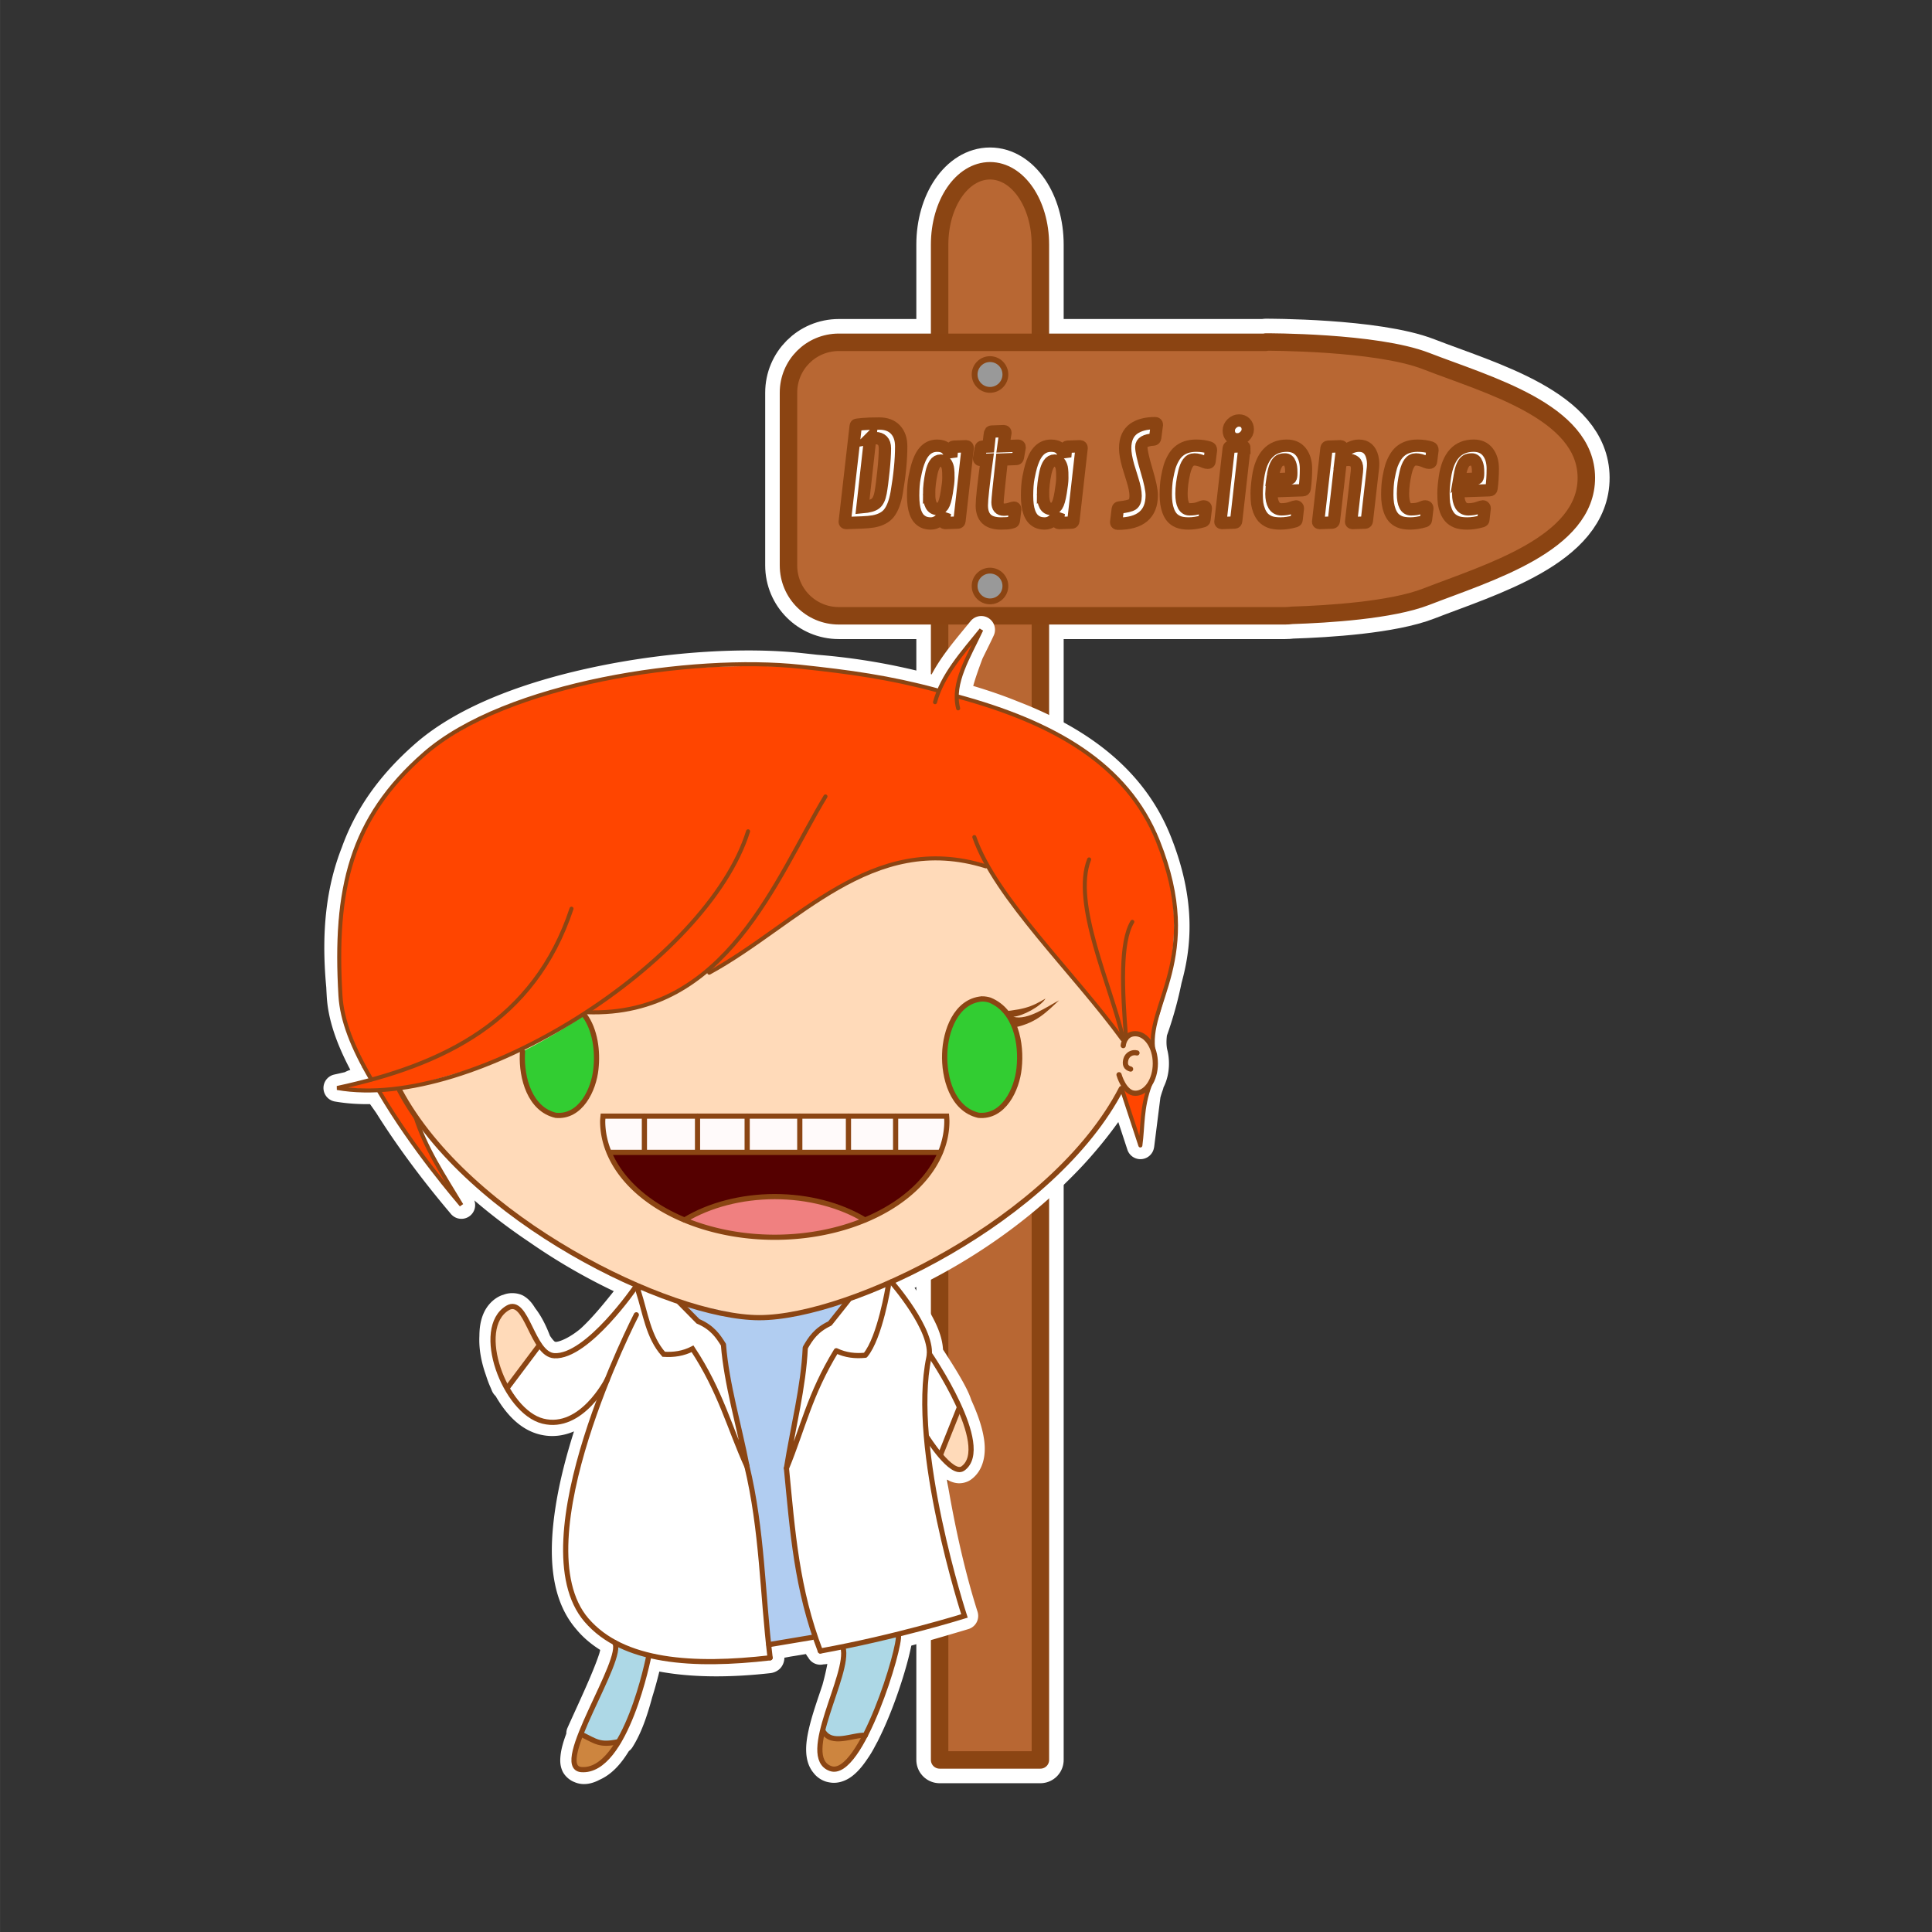<?xml version="1.0" encoding="UTF-8"?>
<svg width="1500" height="1500" version="1.1" viewBox="0 0 396.87 396.88" xmlns="http://www.w3.org/2000/svg"><rect x="0" y="0" width="396.87" height="396.88" fill="#333333" stroke="none"/><g transform="matrix(.598 0 0 .598 468.83 424.78)"><path d="m-443.92-651.67c-9.588 0-17.306 11.309-17.306 25.356v33.569h-34.613c-9.588 0-17.306 7.719-17.306 17.306v59.336c0 9.588 7.719 17.306 17.306 17.306h34.613v393.03h34.613v-393.03h84.06c0.799 0 1.585-0.055 2.355-0.159 12.274-0.39 34.133-1.737 46.075-6.378 21.147-8.22 55.176-18.081 55.051-40.952-0.124-22.688-33.905-31.805-55.051-40.025-17.213-6.691-55.051-6.538-55.051-6.538v0.103h-77.439v-33.569c0-14.047-7.719-25.356-17.306-25.356z" fill="#a05a2c" stroke="#fff" stroke-linecap="round" stroke-linejoin="round" stroke-width="16" style="paint-order:stroke markers fill"/><path d="m-443.92-651.67c-9.588 0-17.306 11.308-17.306 25.355v520.55h34.613v-520.55c0-14.047-7.719-25.355-17.306-25.355z" fill="#b86733" stroke="#8b4513" stroke-linecap="round" stroke-linejoin="round" stroke-width="6" style="paint-order:stroke markers fill"/><g stroke="#8b4412"><path d="m-349.17-592.85v0.103h-146.67c-9.588 0-17.306 7.719-17.306 17.306v59.337c0 9.588 7.719 17.306 17.306 17.306h153.29c0.799 0 1.586-0.055 2.356-0.159 12.274-0.39 34.133-1.737 46.075-6.379 21.147-8.22 55.177-18.081 55.052-40.952-0.124-22.688-33.905-31.805-55.052-40.025-17.213-6.691-55.051-6.537-55.051-6.537z" fill="#b86733" stroke-linecap="round" stroke-linejoin="round" stroke-width="6" style="paint-order:stroke markers fill"/><g fill="#fff" stroke-width="4.233" style="paint-order:markers stroke fill" aria-label="Data Science"><path d="m-490.06-563.97q0.043-0.261 0.152-0.37 0.109-0.109 2.196-0.304t5.718-0.196q3.652 0 5.609 2.109 1.957 2.087 1.957 5.739 0 6.892-1.544 15.87-0.826 4.761-2.674 7.087-1.696 2.131-5.304 2.804-1.631 0.283-3.978 0.37l-5.413 0.196q-0.478-0.022-0.478-0.413zm4.978 4.196-2.652 23.675q3.239-0.283 4.478-1.261 1.261-0.978 1.761-3.717 0.5-2.739 0.978-7.479 0.5-4.739 0.5-7.761 0-1.783-0.87-2.652-0.87-0.87-2.37-0.87-1.478 0-1.826 0.065z" style="paint-order:markers stroke fill"/><path d="m-451.58-556.47-2.826 25.066q-0.065 0.565-0.565 0.587l-4.391 0.152q-0.457-0.043-0.457-0.413l0.413-2.957q-1 1.696-2.196 2.609-1.174 0.913-2.652 0.913-1.478 0-2.522-0.5-1.044-0.522-1.717-1.348-0.652-0.848-1.065-2.022-0.761-2.087-0.761-5.696 0-3.631 0.478-6.152 0.5-2.522 0.87-3.826 0.37-1.326 0.978-2.717 0.63-1.391 1.413-2.326 1.783-2.131 4.5-2.131 2.022 0 3.087 0.978 1.065 0.957 1.783 2.848l0.261-2.957q0.043-0.478 0.543-0.522l4.261-0.152q0.565 0.043 0.565 0.565zm-13.261 15.761q0 5.196 2.783 5.196 1.217 0 1.978-1.109 0.761-1.131 1.304-4.5 0.565-3.37 0.565-4.913 0-1.544-0.022-1.957t-0.087-1.087q-0.065-0.696-0.239-1.152-0.174-0.478-0.457-0.957-0.565-0.935-1.826-0.935-1.261 0-2 1.131-0.739 1.109-1.152 2.978-0.848 4-0.848 7.305z" style="paint-order:markers stroke fill"/><path d="m-444.47-556.95q0.5-4.783 0.652-4.935 0.152-0.174 0.457-0.196l4.152-0.152q0.587 0.043 0.587 0.543-0.413 2.413-0.696 4.631l5.065-0.174q0.522 0.022 0.522 0.565l-0.609 3.457q-0.087 0.522-0.543 0.543l-4.978 0.196q-1.478 13.305-1.478 14.674 0 2.544 2.174 2.544 1.109 0 2.152-0.348t1.304-0.348q0.457 0 0.457 0.565l-0.457 3.804q-0.043 0.326-0.174 0.478-0.109 0.152-1.065 0.37-0.935 0.217-3.217 0.217-3.348 0-4.957-1.544-1.609-1.565-1.609-4.652t1.717-15.696l-2.131 0.087q-0.543-0.022-0.543-0.543l0.587-3.5q0.065-0.5 0.565-0.522z" style="paint-order:markers stroke fill"/><path d="m-412.45-556.47-2.826 25.066q-0.065 0.565-0.565 0.587l-4.391 0.152q-0.457-0.043-0.457-0.413l0.413-2.957q-1 1.696-2.196 2.609-1.174 0.913-2.652 0.913-1.478 0-2.522-0.5-1.044-0.522-1.717-1.348-0.652-0.848-1.065-2.022-0.761-2.087-0.761-5.696 0-3.631 0.478-6.152 0.5-2.522 0.87-3.826 0.37-1.326 0.978-2.717 0.63-1.391 1.413-2.326 1.783-2.131 4.5-2.131 2.022 0 3.087 0.978 1.065 0.957 1.783 2.848l0.261-2.957q0.043-0.478 0.543-0.522l4.261-0.152q0.565 0.043 0.565 0.565zm-13.261 15.761q0 5.196 2.783 5.196 1.217 0 1.978-1.109 0.761-1.131 1.304-4.5 0.565-3.37 0.565-4.913 0-1.544-0.022-1.957t-0.087-1.087q-0.065-0.696-0.239-1.152-0.174-0.478-0.457-0.957-0.565-0.935-1.826-0.935-1.261 0-2 1.131-0.739 1.109-1.152 2.978-0.848 4-0.848 7.305z" style="paint-order:markers stroke fill"/><path d="m-400.03-530.43q-0.543 0-0.543-0.522l0.543-4.544q0.087-0.478 0.565-0.522 3.391-0.348 4.478-1.065 1.087-0.739 1.087-2.913t-1.109-5.652q-1.109-3.5-1.435-4.652-1.044-3.696-1.044-6.044 0-2.37 0.761-4.044 0.761-1.674 2.174-2.674 2.739-1.913 7.37-1.913 0.587 0 0.587 0.543l-0.587 4.5q-0.087 0.543-0.543 0.587-4.218 0.283-4.218 2.5 0 2.044 1.783 8.044 1.804 5.979 1.804 8.566 0 9.805-11.674 9.805z" style="paint-order:markers stroke fill"/><path d="m-368.49-556.56q0.478 0.174 0.478 0.826l-0.5 3.935q-0.043 0.435-0.609 0.435-0.543 0-1.044-0.217-2.109-0.935-3.5-0.935-1.391 0-2.217 1.152-0.826 1.152-1.326 3.304-0.935 4.022-0.935 7.348 0 5.348 2.761 5.348 2 0 3.239-0.5 1.239-0.522 1.609-0.522 0.761 0 0.761 0.652l-0.457 3.826q-0.043 0.391-0.174 0.478-0.109 0.065-0.304 0.152-2.631 0.761-4.957 0.761-2.304 0-3.652-0.587-1.326-0.587-2.109-1.5-0.783-0.935-1.261-2.239-0.848-2.239-0.848-5.5 0-3.283 0.413-5.696 0.435-2.435 0.891-3.957 0.478-1.522 1.261-2.913 0.783-1.413 1.826-2.326 2.283-2 6.044-2 2.522 0 4.609 0.674z" style="paint-order:markers stroke fill"/><path d="m-358.94-559.41q-1.348 0-2.152-0.848-0.804-0.848-0.804-2.174 0-1.348 1.065-2.391 1.087-1.065 2.435-1.065 1.348 0 2.174 0.848 0.848 0.848 0.848 2.196 0 1.326-1.109 2.391-1.109 1.044-2.457 1.044zm2.413 2.935-2.826 25.066q-0.043 0.304-0.152 0.435-0.109 0.13-0.413 0.152l-4.37 0.152q-0.478-0.043-0.478-0.413l2.87-25.284q0.087-0.478 0.543-0.522l4.239-0.152q0.587 0.043 0.587 0.565z" style="paint-order:markers stroke fill"/><path d="m-351.44-534.82q-0.5-1.304-0.696-2.565-0.174-1.283-0.174-3.5t0.478-5.479q1.587-10.87 9.87-10.87 3.196 0 4.891 2.196 1.696 2.196 1.696 5.696 0 3.5-0.435 6.805-0.065 0.587-0.674 0.609l-10.74 0.37q-0.022 0.326-0.022 0.87 0 2.457 0.848 3.891 0.87 1.435 2.609 1.435 1.739 0 3.217-0.5 1.5-0.522 1.761-0.522 0.261 0 0.457 0.174 0.196 0.174 0.196 0.478l-0.435 3.826q-0.022 0.326-0.13 0.435-0.087 0.087-0.37 0.196-2.631 0.761-5.065 0.761-2.435 0-3.783-0.587-1.348-0.587-2.174-1.5-0.804-0.935-1.326-2.217zm4.739-12.196-0.196 1.391 5.674-0.283q0.37-0.022 0.478-0.13 0.326-0.326 0.326-1.783 0-1.478-0.109-2.065-0.087-0.609-0.326-1.239-0.5-1.391-1.717-1.391-1.196 0-1.891 0.413-1.544 0.957-2.239 5.087z" style="paint-order:markers stroke fill"/><path d="m-322.94-556.47-0.239 2q3.131-2.761 6-2.761 3.652 0 4.609 4 0.261 1.087 0.261 2.065 0 0.957-0.065 1.544l-2.087 18.218q-0.087 0.543-0.543 0.587l-4.391 0.152q-0.478-0.043-0.478-0.413l1.978-17.218q0.065-0.565 0.065-1.022 0-1.783-0.848-2.413-0.826-0.652-2.109-0.652-1.283 0-2.674 0.543l-2.326 20.436q-0.087 0.543-0.543 0.587l-4.391 0.152q-0.478-0.043-0.478-0.413l2.87-25.284q0.087-0.478 0.543-0.522l4.261-0.152q0.587 0.022 0.587 0.565z" style="paint-order:markers stroke fill"/><path d="m-292.4-556.56q0.478 0.174 0.478 0.826l-0.5 3.935q-0.043 0.435-0.609 0.435-0.543 0-1.044-0.217-2.109-0.935-3.5-0.935-1.391 0-2.217 1.152-0.826 1.152-1.326 3.304-0.935 4.022-0.935 7.348 0 5.348 2.761 5.348 2 0 3.239-0.5 1.239-0.522 1.609-0.522 0.761 0 0.761 0.652l-0.457 3.826q-0.043 0.391-0.174 0.478-0.109 0.065-0.304 0.152-2.631 0.761-4.957 0.761-2.304 0-3.652-0.587-1.326-0.587-2.109-1.5-0.783-0.935-1.261-2.239-0.848-2.239-0.848-5.5 0-3.283 0.413-5.696 0.435-2.435 0.891-3.957 0.478-1.522 1.261-2.913 0.783-1.413 1.826-2.326 2.283-2 6.044-2 2.522 0 4.609 0.674z" style="paint-order:markers stroke fill"/><path d="m-287.27-534.82q-0.5-1.304-0.696-2.565-0.174-1.283-0.174-3.5t0.478-5.479q1.587-10.87 9.87-10.87 3.196 0 4.891 2.196 1.696 2.196 1.696 5.696 0 3.5-0.435 6.805-0.065 0.587-0.674 0.609l-10.74 0.37q-0.022 0.326-0.022 0.87 0 2.457 0.848 3.891 0.87 1.435 2.609 1.435 1.739 0 3.217-0.5 1.5-0.522 1.761-0.522t0.457 0.174q0.196 0.174 0.196 0.478l-0.435 3.826q-0.022 0.326-0.13 0.435-0.087 0.087-0.37 0.196-2.631 0.761-5.065 0.761t-3.783-0.587q-1.348-0.587-2.174-1.5-0.804-0.935-1.326-2.217zm4.739-12.196-0.196 1.391 5.674-0.283q0.37-0.022 0.478-0.13 0.326-0.326 0.326-1.783 0-1.478-0.109-2.065-0.087-0.609-0.326-1.239-0.5-1.391-1.718-1.391-1.196 0-1.891 0.413-1.544 0.957-2.239 5.087z" style="paint-order:markers stroke fill"/></g><circle cx="-443.92" cy="-581.69" r="5.282" fill="#999" stroke-linecap="round" stroke-linejoin="round" stroke-width="2" style="paint-order:normal"/><circle cx="-443.92" cy="-509.03" r="5.282" fill="#999" stroke-linecap="round" stroke-linejoin="round" stroke-width="2" style="paint-order:normal"/></g></g><g transform="matrix(.583 0 0 .583 -356.93 170.99)"><g><g><path d="m957.99-76.231a4.838 4.838 0 0 0-2.827 0.9v4.84e-4a4.838 4.838 0 0 0-0.951 0.896c-4.661 5.768-9.96 11.705-13.723 18.769-13.286-3.507-26.337-5.794-40.353-6.92-1.76-0.199-3.544-0.395-5.375-0.59-19.649-2.094-45.904-0.639-71.178 4.506-25.273 5.145-49.516 13.832-65.011 27.385-12.72 11.127-21.067 23.073-25.909 36.598-5.254 13.359-7.392 29.014-5.481 49.279 0.052 1.089 0.109 2.188 0.175 3.304 0.477 8.056 3.421 16.499 8.31 25.788-0.579 0.161-1.233 0.437-1.948 0.813-1.23 0.286-2.463 0.567-3.704 0.835a4.838 4.838 0 0 0 0.184 9.494c3.982 0.699 8.138 0.979 12.409 0.932 0.73 1.032 1.457 2.058 2.212 3.147 5.835 9.325 12.033 17.745 16.965 24.074 4.96 6.365 8.942 10.999 9.253 11.388a4.838 4.838 0 0 0 8.31-4.7c6.167 5.3 12.739 10.255 19.524 14.795 9.682 6.734 19.716 12.479 29.618 17.199-3.877 4.907-7.979 9.829-11.761 13.258-3.621 3.01-7.147 4.569-8.709 4.613-0.12-0.031-0.247-0.071-0.376-0.133-0.314-0.248-0.952-0.957-1.655-2.05-0.919-2.399-2.592-6.436-5.376-9.939l0.341 0.489c-0.965-1.58-2.03-3.189-4.06-4.468-1.887-1.188-4.982-1.451-7.298-0.5-0.271 0.083-0.536 0.145-0.811 0.261-3.013 1.275-5.146 3.836-6.245 6.455-1.071 2.55-1.388 5.2-1.404 7.823-0.222 4.535 0.679 9.247 2.297 13.773 0.526 1.661 1.079 3.138 1.648 4.383 0.491 1.074 0.58 1.835 1.802 3.029 3.626 6.292 8.621 11.782 15.461 13.49 4.491 1.121 8.569 0.437 12.126-1.08-2.695 8.469-5.052 17.439-6.443 26.255-2.573 16.303-2.186 32.48 7.186 43.385a4.838 4.838 0 0 0 4e-3 5e-3c0.08 0.093 0.101 0.115 0.06 0.068l-0.092-0.11c2.312 2.84 5.193 5.3 8.524 7.403-0.093 0.446-0.208 0.93-0.371 1.431-0.698 2.145-1.802 4.957-3.079 7.977-2.554 6.04-5.796 12.933-8.078 18.045a4.838 4.838 0 0 0-0.414 2.037c-1.031 2.774-1.825 5.378-2.066 7.982-0.146 1.573-0.143 3.237 0.637 5.074s2.758 3.629 4.801 4.181l-0.9-0.342c3.361 1.677 6.813 0.673 9.232-0.625 4.54-2.024 7.707-5.844 10.34-10.121a4.838 4.838 0 0 0 1.23-1.31c3.216-5.074 5.234-11.162 6.994-17.673 3e-3 -0.01 6e-3 -0.018 8e-3 -0.028 1.088-3.478 1.91-6.596 2.499-9.012 10.93 2.024 24.019 2.259 39.149 0.561 1.012-0.114 2.505-0.613 3.569-1.821 1.064-1.208 1.342-2.681 1.348-3.602 0-3e-3 -5.1e-4 -4e-3 -5.1e-4 -7e-3l2.267-0.425c1.524-0.23 3.561-0.579 5.326-0.872 0.208 0.406 0.473 0.81 0.802 1.212a4.838 4.838 0 0 0 5.119 2.471c0.146-0.026 0.269-0.05 0.401-0.074 0.12-5e-3 0.212 0.01 0.337-2e-3 0.285-0.027 0.594-0.075 0.884-0.106-0.487 2.567-1.065 4.973-1.709 7.317-1.654 5.029-3.704 10.627-4.881 15.917-0.594 2.67-0.985 5.267-0.856 7.878 0.123 2.463 0.781 5.133 2.612 7.306 1.194 1.587 3.278 2.977 5.566 3.304 3.011 0.582 5.902-0.604 7.942-2.156 2.133-1.623 3.823-3.718 5.441-6.13 1.136-1.629 2.025-3.17 2.658-4.418l-0.074 0.141c0.25-0.455 0.496-0.923 0.741-1.391a4.838 4.838 0 0 0 0.101-0.17 4.838 4.838 0 0 0 0.057-0.102 4.838 4.838 0 0 0 0.089-0.161c0.043-0.087 0.052-0.107 0.028-0.058l-6e-3 4e-3a4.838 4.838 0 0 0 4e-3 -8e-3l2e-3 4e-3c0.023-0.046 0.044-0.09 0.067-0.136 0.123-0.249 0.244-0.496 0.361-0.738 3.365-6.727 6.282-14.598 8.386-21.318 1.052-3.36 1.895-6.422 2.479-8.942 0.236-1.018 0.419-1.811 0.581-2.615 5.076-1.405 10.049-2.843 14.449-4.148l0.026-8e-3c3.547-1.023 5.689-1.688 5.689-1.688a4.838 4.838 0 0 0 3.171-6.087c-5.263-16.528-8.737-34.283-10.784-46.568 0.159 0.081 0.301 0.169 0.471 0.245 0.925 0.484 1.985 0.915 3.337 1.029 1.448 0.122 3.269-0.277 4.64-1.262 4.502-3.234 5.316-8.888 4.694-13.709-0.618-4.791-2.445-9.679-4.566-14.337-0.868-2.722-2.909-6.923-8.949-16.238-0.591-0.925-0.708-1.089-1.005-1.535-3e-3 -0.021-4e-3 -0.046-6e-3 -0.068l6e-3 0.067c-9.6e-4 -2e-3 -3e-3 -4e-3 -4e-3 -5e-3 -0.284-4.799-2.374-9.193-4.704-13.272-1.528-2.813-3.372-5.641-5.319-8.474 19.092-9.178 38.456-22.204 54.709-38.419 0.029-0.029 0.054-0.054 0.037-0.037a4.838 4.838 0 0 0 0.021-0.021c0.258-0.257 0.522-0.521 0.791-0.793l0.013-0.013c2.643-2.647 5.178-5.371 7.57-8.173 3.056-3.528 5.933-7.197 8.646-10.972l3.206 9.764a4.838 4.838 0 0 0 9.346-0.612 4.838 4.838 0 0 0 0.098-0.532l2.178-17.268c0.249-0.891 0.527-1.795 0.875-2.74a4.838 4.838 0 0 0 0.215-0.808c1.268-2.495 1.931-5.365 1.931-8.431 0-1.86-0.249-3.65-0.719-5.326l0.089 0.37c-0.302-1.534-0.305-3.124-0.093-4.894 1.366-3.808 3.51-10.404 5.154-18.527 3.377-12.224 5.351-28.801-3.842-51.777-9.273-23.175-28.888-37.803-53.804-47.396l-0.021-0.01c-5.001-2.036-10.204-3.819-15.739-5.476 0.84-3.046 2.005-6.233 3.239-9.568 1.262-2.613 2.668-5.338 3.99-8.199a4.838 4.838 0 0 0-4.377-6.866zm-79.193 21.841c5.351 0.069 10.377 0.348 14.94 0.835 1.829 0.195 3.612 0.391 5.371 0.59a4.838 4.838 0 0 0 0.158 0.015c14.62 1.169 28.009 3.608 41.946 7.49a4.838 4.838 0 0 0 0.013 0l0.593 0.164a4.838 4.838 0 0 0 3.502-0.37 4.838 4.838 0 0 0 2.841 2.108h-0.025c6.968 1.941 13.216 4.003 19.115 6.405a4.838 4.838 0 0 0 0.089 0.035c23.506 9.034 40.31 21.824 48.38 41.994 8.498 21.24 6.562 34.635 3.452 45.797a4.838 4.838 0 0 0-0.083 0.344c-1.599 7.944-3.781 14.521-5.013 17.898a4.838 4.838 0 0 0-0.248 1.004c-0.371 2.721-0.405 5.553 0.162 8.431a4.838 4.838 0 0 0 0.088 0.37c0.224 0.801 0.36 1.727 0.36 2.717 0 2.098-0.659 3.899-1.327 4.828a4.838 4.838 0 0 0-0.466 0.806c-0.056-0.062-0.105-0.11-0.184-0.216a4.838 4.838 0 0 0-8.019 0.43c-0.115 0.192-0.251 0.413-0.404 0.665a4.838 4.838 0 0 0-0.123 0.229 4.838 4.838 0 0 0-0.153 0.242v-0.023c-0.03 0.05-0.044 0.073-0.042 0.068a4.838 4.838 0 0 0-0.037 0.067 4.838 4.838 0 0 0-0.045 0.067c-3.885 6.327-8.381 12.378-13.346 18.109a4.838 4.838 0 0 0-0.023 0.027c-2.219 2.6-4.591 5.151-7.085 7.648a4.838 4.838 0 0 0-0.018 0.018c-0.247 0.25-0.502 0.504-0.764 0.765-0.024 0.024-0.055 0.055-0.044 0.044a4.838 4.838 0 0 0-0.011 0.01c-16.825 16.787-37.469 30.197-57.226 38.963h0.722a4.838 4.838 0 0 0-1.284 0.268 4.838 4.838 0 0 0-2.689 4.952l-0.508-0.329 0.09-1.001 0.1-0.51a4.838 4.838 0 0 0 3.357 6.125c2.469 3.462 4.722 6.831 6.401 9.927a4.838 4.838 0 0 0 0.053 0.096c2.027 3.544 3.411 7.277 3.494 9.246a4.838 4.838 0 0 0 0.031 0.38c0.037 0.306 0.063 0.581 0.076 0.819a4.838 4.838 0 0 0 0.829 2.446s0.615 0.905 1.575 2.406a4.838 4.838 0 0 0 0.018 0.028c6.224 9.598 7.808 13.631 7.972 14.21a4.838 4.838 0 0 0 0.255 0.693c1.918 4.202 3.407 8.521 3.811 11.647 0.191 1.478 0.175 2.454 0.046 3.152-0.168-0.155-0.328-0.282-0.489-0.466a4.838 4.838 0 0 0-0.209-0.225c-1.02-1.026-2.13-2.36-3.079-3.605a4.838 4.838 0 0 0-0.281-0.336c-0.786-0.857-1.725-2.02-2.434-3.236a4.838 4.838 0 0 0-8.984 2.998s3.495 30.21 12.011 58.962c-0.493 0.144-0.332 0.104-0.908 0.27a4.838 4.838 0 0 0-0.035 0.011c-5.308 1.574-11.352 3.342-17.428 4.98a4.838 4.838 0 0 0-3.447 3.553c-0.023 0.098-0.055 0.225-0.09 0.374a4.838 4.838 0 0 0-0.121 1.441c-0.047-0.7-0.146 1.324-0.654 3.518-0.509 2.196-1.296 5.07-2.287 8.235-1.982 6.33-4.798 13.869-7.805 19.88a4.838 4.838 0 0 0-0.028 0.057c-0.1 0.207-0.198 0.406-0.296 0.606a4.838 4.838 0 0 0-0.13 0.23c-0.272 0.526-0.544 1.038-0.817 1.534a4.838 4.838 0 0 0-0.074 0.141c-0.427 0.841-1.13 2.065-1.977 3.279a4.838 4.838 0 0 0-0.054 0.08c-1.276 1.907-2.529 3.281-3.3 3.868-0.227 0.173-0.228 0.17-0.305 0.223-0.068-0.108-0.24-0.434-0.291-1.459-0.061-1.224 0.152-3.114 0.637-5.297 0.971-4.366 2.947-9.873 4.678-15.148a4.838 4.838 0 0 0 0.067-0.223c1.175-4.266 2.25-8.94 2.876-14.464a4.838 4.838 0 0 0-0.028-1.299c-0.059-0.371-0.136-0.75-0.24-1.137a4.838 4.838 0 0 0-5.522-3.512c-1.387 0.247-2.689 0.445-3.938 0.615-0.086-0.243-0.173-0.488-0.251-0.713a4.838 4.838 0 0 0-5.385-3.193c-4.105 0.698-6.87 1.16-9.548 1.563a4.838 4.838 0 0 0-0.17 0.029l-5.011 0.94a4.838 4.838 0 0 0-1.865 0.029c-0.08 0.017-0.183 0.063-0.267 0.085a4.838 4.838 0 0 0-0.768 0.244c-0.015 7e-3 -0.026 7e-3 -0.042 0.013a4.838 4.838 0 0 0-0.06 0.029 4.838 4.838 0 0 0-0.132 0.056c-0.018 9e-3 -0.034 0.026-0.051 0.035a4.838 4.838 0 0 0-1.763 1.496c-0.589 0.73-1.035 1.558-1.187 2.272-0.08 0.378-0.115 0.709-0.13 1.015-14.414 1.237-26.454 0.494-35.716-1.806a4.838 4.838 0 0 0-0.036-9e-3c-0.075-0.018-0.167-0.041-0.276-0.068a4.838 4.838 0 0 0-5.86 3.583c-0.012 0.049-0.02 0.084-0.025 0.106a4.838 4.838 0 0 0-0.114 1.486c-0.305 1.465-1.212 5.674-3.078 11.608a4.838 4.838 0 0 0-0.056 0.19c-1.522 5.633-3.258 10.499-5.293 14.054a4.838 4.838 0 0 0-1.147 1.331c-2.216 3.821-4.731 6.422-6.585 7.34 0.33-1.443 0.866-3.287 1.754-5.547a4.838 4.838 0 0 0 0.325-1.516c2.17-4.804 4.999-10.879 7.414-16.589 1.334-3.154 2.518-6.139 3.368-8.752 0.85-2.613 1.726-4.338 1.175-7.56a4.838 4.838 0 0 0-0.364-1.185c-0.165-0.364-0.385-0.767-0.694-1.185a4.838 4.838 0 0 0-1.62-1.398c-3.59-1.91-6.34-4.142-8.347-6.607a4.838 4.838 0 0 0-0.092-0.11c-0.071-0.082-0.077-0.088-0.046-0.052l-3e-3 -4e-3c7.7e-4 9e-4 -2e-3 -2e-3 -9.7e-4 -9.7e-4 -6.195-7.213-7.343-20.49-4.963-35.564 2.38-15.078 7.986-31.489 13.101-44.203a4.838 4.838 0 0 0-8.809-3.982c0.221-0.44 0.015-0.029-5e-3 8e-3 -0.019 0.037-0.049 0.092-0.086 0.161a4.838 4.838 0 0 0-0.021 0.039c-1.272 2.434-2.823 4.603-4.513 6.384a4.838 4.838 0 0 0-0.078 0.084c-3.424 3.781-7.544 6.672-12.488 5.438-2.826-0.705-6.91-4.362-9.759-9.497a4.838 4.838 0 0 0-1.214-1.435c1.485 1.184 0.526 0.564 0.166-0.225-0.361-0.788-0.826-1.998-1.264-3.399a4.838 4.838 0 0 0-0.063-0.187c-1.278-3.566-1.898-7.223-1.754-10.092a4.838 4.838 0 0 0 7e-3 -0.243c-8e-5 -1.845 0.282-3.395 0.656-4.287 0.274-0.653 0.497-0.897 0.777-1.081 0.152 0.198 0.282 0.341 0.459 0.631a4.838 4.838 0 0 0 0.341 0.488c1.651 2.077 3.428 6.059 4.123 7.905a4.838 4.838 0 0 0 0.398 0.816c1.19 1.95 2.584 3.928 4.866 5.436a4.838 4.838 0 0 0 0.29 0.178c1.287 0.726 2.698 1.21 4.12 1.421a4.838 4.838 0 0 0 0.455 0.045c6.133 0.324 11.144-3.118 15.716-6.943a4.838 4.838 0 0 0 0.138-0.12c5.649-5.1 10.944-11.902 15.563-17.866a4.838 4.838 0 0 0-0.335-8.709c-0.039-0.017-0.075-0.033-0.109-0.048a4.838 4.838 0 0 0-0.01-4e-3 4.838 4.838 0 0 0-2e-3 -9.7e-4c-11.171-4.865-22.79-11.324-33.887-19.045a4.838 4.838 0 0 0-0.073-0.051c-16.547-11.071-31.71-24.622-41.761-39.275a4.838 4.838 0 0 0-0.087-0.114 4.838 4.838 0 0 0-0.135-0.212c-1.745-2.565-3.333-5.162-4.749-7.784a4.838 4.838 0 0 0-0.141-0.244c-0.092-0.15-0.203-0.335-0.337-0.555a4.838 4.838 0 0 0-5.56-2.102c0.065-0.02 4e-3 -0.003-0.143 0.043a4.838 4.838 0 0 0-2.47 1.782c-0.448-0.512-0.848-0.797-1.238-1.037a4.838 4.838 0 0 0-0.649-2.727c-6.288-10.769-9.569-19.657-9.997-26.897-0.064-1.078-0.12-2.145-0.17-3.208a4.838 4.838 0 0 0-0.017-0.232c-1.844-19.287 0.176-33.221 4.861-45.098a4.838 4.838 0 0 0 0.056-0.149c4.269-11.963 11.438-22.356 23.195-32.641 13.194-11.542 36.246-20.235 60.571-25.187 18.244-3.714 37.23-5.407 53.283-5.201zm-138.59 137.01c0.044 0.037 0.037 0.095-0.022 0.114-0.074 0.024-0.372 0.087-0.518 0.125 0.271-0.222 0.477-0.293 0.541-0.239zm268.19 3.353 1.031 0.002 0.179 0.435a4.838 4.838 0 0 0-1.253-0.289zm-265.23 9.785c-0.021 0.036-0.079 0.045-0.191 0.002 0.064-9.67e-4 0.127-3.58e-4 0.191-0.002zm266.34 15.788a4.838 4.838 0 0 0 0.06 0.162v5e-4c1e-4 1.4e-4 -0.056-0.162-0.056-0.162zm-169.23 51.223c-0.092 0.135-0.016 0.023-0.017 0.024-4.5e-4 6.7e-4 -7.9e-4 2e-3 -0.015 0.021-7e-3 0.01-0.015 0.021-0.043 0.058-4e-3 6e-3 -0.016 0.021-0.021 0.028a4.838 4.838 0 0 0 0.095-0.13zm-15.928 41.049-0.078 0.084c0.013-0.014 0.025-0.03 0.038-0.043 0.012-0.013 0.028-0.027 0.04-0.041zm92.497 119.17a4.838 4.838 0 0 0 0.082 5.1e-4l-7e-3 4e-3c0.211 9e-3 0.189 0.012-0.075-5e-3z" color="#000000" color-rendering="auto" dominant-baseline="auto" fill="#fff" image-rendering="auto" shape-rendering="auto" solid-color="#000000" style="font-feature-settings:normal;font-variant-alternates:normal;font-variant-caps:normal;font-variant-ligatures:normal;font-variant-numeric:normal;font-variant-position:normal;isolation:auto;mix-blend-mode:normal;paint-order:normal;shape-padding:0;text-decoration-color:#000000;text-decoration-line:none;text-decoration-style:solid;text-indent:0;text-orientation:mixed;text-transform:none;white-space:normal"/><path d="m943.66 219.18c0.033 0.155 5.162 8.376 8.762 3.571 4.81-6.418-2.185-19.886-2.264-19.856z" fill="#ffdab9" style="paint-order:normal"/><path d="m791.1 195.58c-1.165 2.151-10.671-23.597-0.427-27.933 6.212-2.629 11.48 13.231 11.462 13.228z" fill="#ffdab9" style="paint-order:normal"/><path d="m817.15 317.85 12.942 2.563c0.096 0.715-8.591 12.431-13.776 9.669-4.152-2.212 0.831-12.233 0.834-12.233z" fill="#cd853f" style="paint-order:normal"/><path d="m828.76 285.23c1.777 2.69-7.436 21.675-12.162 32.262 5.089 1.202 6.456 5.22 14.357 2.312 4.703-7.421 7.093-18.813 9.878-30.55z" fill="#add8e6"/><path d="m909.62 285.97c-1.126 12.688-4.705 20.469-7.135 30.55 1.905 5.18 8.986 2.328 14.614 1.691 6.079-12.243 9.24-24.631 11.911-35.899z" fill="#add8e6"/><path d="m802.13 180.88-11.036 14.704c9.588 19.663 27.252 12.586 35.102-2.765-9.593 27.533-19.941 55.24-10.976 78.515 6.439 16.114 30.33 24.329 67.93 20.107 2.097-0.236-1.987-4.602 0.236-4.889 6.182-0.797 9.182-1.291 16.703-2.57 0 0-0.646 4.615 2.306 4.333 13.514-1.293 36.012-8.184 49.661-12.225-9.368-29.421-13.254-62.773-13.254-62.773 1.995 3.419 4.861 5.867 4.861 5.867l6.499-16.219s0.88-2.12-10.363-19.074c-0.411-7.272-5.687-15.896-12.257-24.879l-91.649 1.028c-10.599 13.671-24.906 32.394-33.763 20.839z" fill="#fff"/><path d="m1023.3 24.52c10.908 84.433-94.698 147.23-145.45 146.16-50.063-1.05-152.77-67.495-138-142.17 48.791-114.53 281.57-64.552 283.44-3.992z" fill="#ffdab9"/><path d="m818.15 64.398c-7.135 4.828-14.474 9.121-21.82 12.821-5.8e-4 0.01-9.7e-4 0.015 0 0.017-0.023 0.334-0.04 0.666-0.049 0.992-0.011 0.259-0.015 0.52-0.02 0.784 0 0.264 0 0.53-5.8e-4 0.798v4.84e-4c0 0.268 0.011 0.538 0.02 0.81 0.02 0.544 0.054 1.094 0.102 1.648 0.025 0.277 0.051 0.554 0.083 0.833v5.81e-4c0.032 0.278 0.066 0.557 0.105 0.836 0.117 0.837 0.268 1.677 0.455 2.508 0.063 0.277 0.129 0.553 0.199 0.828 0.015 0.059 0.033 0.118 0.048 0.177 0.202 0.764 0.434 1.519 0.704 2.256 0.29 0.794 0.62 1.566 0.992 2.309 1e-4 1.93e-4 -9e-5 2.9e-4 0 5.8e-4 0.124 0.248 0.253 0.491 0.386 0.732 1e-4 9.6e-5 -1e-4 2.9e-4 0 5.8e-4 0.267 0.481 0.554 0.948 0.861 1.396 0.307 0.449 0.633 0.879 0.981 1.29 0.174 0.206 0.353 0.406 0.537 0.6 0.184 0.195 0.373 0.384 0.568 0.567 1e-4 9.7e-5 5.8e-4 -9.6e-5 5.8e-4 0 0.682 0.642 1.429 1.212 2.247 1.695 1e-4 9.7e-5 3e-4 -9.6e-5 4.9e-4 0 0.117 0.069 0.235 0.137 0.354 0.202 1.9e-4 9.7e-5 2.9e-4 0 5.8e-4 0 0.239 0.131 0.484 0.254 0.735 0.371 1e-4 9.7e-5 2e-4 -9.7e-5 4.9e-4 0 0.125 0.058 0.252 0.114 0.38 0.168 1e-4 9.7e-5 2.9e-4 0 4.9e-4 0 0.385 0.163 0.784 0.308 1.196 0.434 1e-4 9.7e-5 2e-4 0 4.9e-4 0 0.275 0.084 0.555 0.16 0.842 0.227 9e-5 9.7e-5 1.9e-4 0 4.8e-4 0 0.136 0.013 0.272 0.023 0.406 0.031 0.135 0.01 0.268 0.013 0.401 0.015 0.26 0 0.517 8.71e-4 0.769-0.013 0.133-0.01 0.265-0.015 0.396-0.031 0.359-0.035 0.71-0.087 1.053-0.157 0.047-0.013 0.094-0.02 0.141-0.031 0.18-0.04 0.357-0.084 0.533-0.133 0.191-0.053 0.378-0.112 0.563-0.177 0.073-0.027 0.147-0.05 0.22-0.077 1.9e-4 -9.7e-5 2.9e-4 -5.81e-4 4.8e-4 -5.81e-4 0.225-0.084 0.446-0.176 0.664-0.276 2e-4 -1.93e-4 2.9e-4 -5.8e-4 5.9e-4 -5.8e-4 0.108-0.049 0.212-0.107 0.318-0.16 0.234-0.117 0.463-0.244 0.687-0.379 0.083-0.05 0.169-0.096 0.251-0.149 1.9e-4 -1.94e-4 1.9e-4 -2.9e-4 4.8e-4 -5.81e-4 0.807-0.515 1.55-1.138 2.231-1.845 0.17-0.177 0.337-0.358 0.499-0.545 0.163-0.187 0.321-0.378 0.476-0.574 0.309-0.392 0.603-0.801 0.881-1.224 0.278-0.424 0.54-0.862 0.788-1.311 0.247-0.449 0.479-0.91 0.695-1.379 0.108-0.234 0.212-0.47 0.312-0.708 0.1-0.238 0.196-0.477 0.289-0.718 0.092-0.241 0.182-0.482 0.266-0.725 0.678-1.942 1.109-3.936 1.296-5.779 0.039-0.347 0.071-0.7 0.099-1.055 0.01-0.094 0.015-0.187 0.02-0.282 0.023-0.301 0.04-0.605 0.053-0.91 0-0.061 0.01-0.123 0.011-0.184 0.015-0.359 0.023-0.722 0.027-1.086 7.7e-4 -0.09 2.9e-4 -0.181 4.8e-4 -0.272 5.8e-4 -0.295 0-0.591-0.011-0.888 0-0.091 0-0.182-0.01-0.274-0.013-0.379-0.029-0.759-0.053-1.139 0-0.017 0-0.042-0.01-0.063-0.025-0.37-0.056-0.741-0.094-1.111-0.01-0.061-0.013-0.121-0.018-0.182-0.083-0.784-0.195-1.567-0.337-2.344-0.018-0.095-0.035-0.19-0.053-0.286-0.056-0.291-0.117-0.581-0.183-0.87-0.013-0.053-0.023-0.106-0.035-0.16-4.9e-4 0-9.7e-4 -0.01 0-0.01-0.037-0.156-0.075-0.311-0.114-0.466-0.02-0.08-0.041-0.161-0.061-0.241-0.042-0.16-0.084-0.319-0.129-0.477-0.018-0.065-0.038-0.13-0.057-0.195-0.083-0.287-0.172-0.572-0.265-0.854-0.025-0.075-0.049-0.151-0.074-0.226-0.051-0.151-0.105-0.301-0.159-0.451-0.03-0.083-0.062-0.166-0.093-0.249-0.126-0.334-0.257-0.664-0.398-0.989-0.066-0.153-0.136-0.304-0.205-0.455-0.029-0.063-0.058-0.125-0.087-0.187-0.073-0.155-0.147-0.309-0.224-0.461 0 0 0-0.01-0.01-0.013-0.011-0.023-0.023-0.044-0.035-0.066-0.15-0.294-0.308-0.582-0.472-0.866-0.037-0.063-0.073-0.126-0.109-0.189-0.079-0.134-0.161-0.267-0.244-0.399-0.044-0.07-0.089-0.139-0.134-0.208-0.171-0.263-0.348-0.52-0.532-0.772-0.02-0.031-0.042-0.059-0.063-0.088z" fill="#32cd32" style="paint-order:normal"/><path d="m824.71 99.98a60.636 40.935 0 0 0-0.13 1.749 60.636 40.935 0 0 0 60.636 40.935 60.636 40.935 0 0 0 60.636-40.935 60.636 40.935 0 0 0-0.092-1.749z" fill="#500" style="paint-order:normal"/><path d="m826.55 112.29 117.41 0.175c1.553-4.16 1.187-8.321 1.704-12.482h-121.22c0.35 4.203 0.227 8.542 2.112 12.307z" fill="#fffafa" style="paint-order:normal"/><path d="m885.22 128.33a47.691 32.196 0 0 0-31.758 8.229 60.636 40.935 0 0 0 31.758 6.1 60.636 40.935 0 0 0 31.743-6.117 47.691 32.196 0 0 0-31.743-8.212z" fill="#f08080" style="paint-order:normal"/><ellipse cx="1012.7" cy="81.298" rx="6.494" ry="9.896" fill="#ffdab9" style="paint-order:normal"/><path d="m1010.6 83.397c-1.719-0.449-2.124-1.659-1.675-3.378 0.449-1.719 2.205-2.748 3.924-2.3" fill="#ffdab9" style="paint-order:normal"/><path d="m902.84 316.68 2.344 2.021 7.424-0.147 4.277-0.472c0.506 0.035-5.739 12.538-11.612 11.902-5.737-0.621-3.899-12.937-2.434-13.304z" fill="#cd853f" style="paint-order:normal"/><path d="m955.57-67.691c-3.941 5.503-10.074 10.815-12.148 17.822l-0.914-0.251c-25.06-6.98-48.641-9.439-79.882-8.157-42.972 1.763-92.089 15.483-112.84 43.307-13.626 18.27-21.127 37.656-17.599 71.046-0.187 6.548 4.822 19.365 10.636 30.187 0.874 1.627-7.922 1.667-7.945 3.51-0.01 0.825 9.644 0.326 10.683 1.777 8.326 11.629 18.506 27.88 23.958 32.348 1.4 1.147-6.907-14.149-11.26-23.108-2.523-5.192-5.047-9.411-5.448-9.966 5.579-1.731 33.524-9.785 33.524-9.785 9.96-3.216 32.111-17.743 32.111-17.743 14.765-0.472 21.122-0.601 40.692-12.708 7.125-4.409 12.879-7.122 17.979-10.605 24.259-16.567 33.131-24.913 49.487-28.805 10.858-2.27 31.695-2.288 33.539 1.032 7.109 14.541 36.548 44.66 43.828 55.943 5.241 8.123 9.041-1.527 13.624 5.097 0 0 11.751-28.096 7.332-52.503-2.388-13.192-10.247-33.801-24.959-44.733-16.555-12.3-31.02-18.796-50.535-24.231h-0.011c1.036-6.579 3.967-12.991 6.148-19.47zm52.113 158.03c0.144 0.192 6.431 19.743 6.431 19.743l2.402-19.043c-2.778 0.469-5.751 0.113-8.833-0.7z" fill="#ff4500" style="paint-order:normal"/></g><path d="m854.25 167.19 4.246 5.779 7.526 4.961 1.988 6.624 3.315 23.14 3.421 12.487 6.054 32.843 2.499 33.869 16.421-3.079c-6.337-19.28-9.114-38.683-9.75-58.159l5.132-32.501 2.053-13.342 11.933-11.478 3.12-3.917-18.816 4.619-15.737 1.881-19.843-4.276z" fill="#b1cdf1"/></g><g fill="none" stroke="#8b4513" stroke-linecap="round"><path d="m837.15 159.9-0.017 1.741c2.496 7.697 3.535 16.227 8.951 22.256 3.542 0.225 6.878-0.245 10.16-1.935 9.931 15.056 12.955 27.702 19.211 41.533-2.77-14.36-7.219-29.041-8.325-42.985-1.906-3.049-3.918-6.069-8.951-8.225l-6.64-6.732" stroke-width="1.826"/><path d="m875.35 223.09c5.515 22.925 5.483 45.156 8.225 67.735" stroke-width="1.826"/><path d="m925.24 159.76s-2.916 18.272-8.124 24.481c-3.532 0.345-6.882-0.013-10.22-1.589-9.414 15.385-11.781 27.349-17.563 41.385 2.28-14.446 6.002-28.492 6.634-42.466 1.802-3.112 3.709-6.198 8.666-8.524l6.665-8.391" stroke-linejoin="round" stroke-width="1.827"/><g stroke-width="1.826"><path d="m889.33 224.08c2.162 22.382 3.602 42.576 11.928 64.342"/><path d="m883.13 286.21 15.309-2.566"/><path d="m836.44 169.99s-41.242 80.013-17.562 107.57c12.869 14.973 37.813 16.398 64.677 13.298m17.702-2.405c26.759-4.84 50.797-12.356 50.797-12.356s-19.296-59.106-12.527-91.083c1.976-9.335-13.206-26.61-13.206-26.61"/><path d="m828.76 285.43c4.044 5.449-22.442 43.96-11.708 44.802 15.744 1.235 23.804-40.151 23.804-40.151"/><path d="m836.36 159.93s-17.138 25.1-28.817 24.475c-7.837-0.42-9.726-20.854-16.464-16.83-11.955 7.14-1.071 36.508 12.439 39.88 13.638 3.404 22.684-14.635 22.684-14.635"/><path d="m939.8 183.89s22.376 32.583 11.708 40.245c-3.929 2.822-12.622-10.976-12.622-10.976"/><path d="m902.24 316.68c3.1 5.248 10.385 1.206 14.906 1.478"/><path d="m817.15 317.85c5.152 2.506 6.304 3.935 12.942 2.563" style="paint-order:normal"/></g></g><path d="m791.1 195.58 11.036-14.704" fill="#b22222" stroke="#8b4513" stroke-linecap="round" stroke-width="1.826" style="paint-order:normal"/><g fill="none" stroke="#8b4513" stroke-linecap="round"><g><g stroke-width="1.826"><path d="m950.16 202.9-6.499 16.284" style="paint-order:normal"/><path d="m824.71 99.98a60.636 40.935 0 0 0-0.13 1.749 60.636 40.935 0 0 0 60.636 40.935 60.636 40.935 0 0 0 60.636-40.935 60.636 40.935 0 0 0-0.092-1.749z" style="paint-order:normal"/><path d="m826.91 112.75h116.65" style="paint-order:normal"/><path d="m839.28 99.98v12.42" style="paint-order:normal"/><path d="m858 99.98v12.42" style="paint-order:normal"/><path d="m875.49 99.98v12.42" style="paint-order:normal"/><path d="m894.03 99.98v12.42" style="paint-order:normal"/><path d="m911.18 99.98v12.42" style="paint-order:normal"/><path d="m927.8 99.98v12.42" style="paint-order:normal"/><path d="m1008 75.129s0.324-4.188 4.234-4.188 7.079 4.699 7.079 10.496c0 5.797-3.169 10.496-7.079 10.496s-5.718-6.538-5.718-6.538" style="paint-order:normal"/></g><path d="m753.06 90.932c24.127 45.293 95.035 80.064 126.72 80.064 32.069 0 103.74-34.564 127.58-80.748" stroke-width="1.826"/><g stroke-width="1.826"><path d="m796.33 77.219c-0.023 0.341-0.04 0.68-0.05 1.012-0.313 8.284 2.599 19.32 11.779 21.472 8.733 0.826 13.391-8.973 14.138-16.342 0.692-6.209-0.21-13.787-4.047-18.963" style="paint-order:normal"/><path d="m1010.6 83.397c-1.719-0.449-2.124-1.659-1.675-3.378 0.449-1.719 2.205-2.748 3.924-2.3" style="paint-order:normal"/><path d="m909.25 287.22c2.662 9.165-15.781 38.554-4.39 42.646 10.67 3.834 24.993-43.584 23.896-47.06"/><path d="m916.96 136.55c-8.727-5.277-20.027-8.2-31.743-8.212-11.724 0.015-23.03 2.944-31.758 8.229" style="paint-order:normal"/></g></g><g stroke-linejoin="bevel" stroke-width="1.418"><path d="m875.81-0.377c-14.31 45.874-96.95 98.836-144.78 90.439 37.552-8.103 69.426-23.539 82.567-63.173" style="paint-order:normal"/><path d="m818.98 63.372c49.149 1.828 66.908-47.558 84.103-76.038" style="paint-order:normal"/><path d="m758.46 99.673c3.408 11.324 10.193 21.381 16.354 31.673-1.512-1.89-16.864-19.465-28.915-39.972m-2.851-4.345c-6.63-11.282-10.357-20.905-10.861-29.417-2.228-37.637 3.549-62.493 29.57-85.255 28.689-25.095 94.59-34.761 132.49-30.722 17.441 1.858 31.341 3.749 48.083 8.28m7.264 2.172c33.883 9.168 59.744 23.821 70.615 50.993 16.616 41.532-4.872 57.975-1.443 74.51" style="paint-order:normal"/><path d="m941.68-45.868c2.609-9.567 9.754-17.433 16.293-25.526-4.383 9.486-10.429 18.724-8.146 27.698" style="paint-order:normal"/><path d="m862.12 49.446c31.107-16.953 57.174-50.11 97.487-37.474" style="paint-order:normal"/><path d="m955.53 1.653c7.367 21.356 34.972 47.634 52.171 71.259" style="paint-order:normal"/><path d="m995.99 9.528c-6.107 15.352 7.631 44.39 11.948 63" style="paint-order:normal"/><path d="m1011.2 31.524c-4.279 7.093-3.612 23.459-2.172 41.276" style="paint-order:normal"/></g><path d="m1007.7 91.022 6.337 19.298c0.953-7.011 0.362-13.166 3.36-21.314" stroke-linejoin="round" stroke-width="1.417" style="paint-order:normal"/></g><path d="m961.2 63.419c11.635-0.693 14.272-1.846 19.402-4.854-1.639 2.76-8.158 6.227-11.322 6.395 4.946 1.494 12.33-3.839 16.13-5.784-4.315 3.971-7.728 7.815-15.507 9.524z" fill="#8b4513" style="paint-order:normal"/><path d="m958.22 58.679c-9.168 0.761-12.891 11.378-13.124 19.302-0.317 8.377 2.628 19.535 11.91 21.712 8.83 0.835 13.54-9.073 14.296-16.524 0.982-8.809-1.205-20.348-10.317-24.071-0.903-0.279-1.821-0.416-2.765-0.419z" fill="#32cd32" stroke="#8b4513" stroke-linecap="round" stroke-width="1.847" style="paint-order:normal"/></g></svg>
